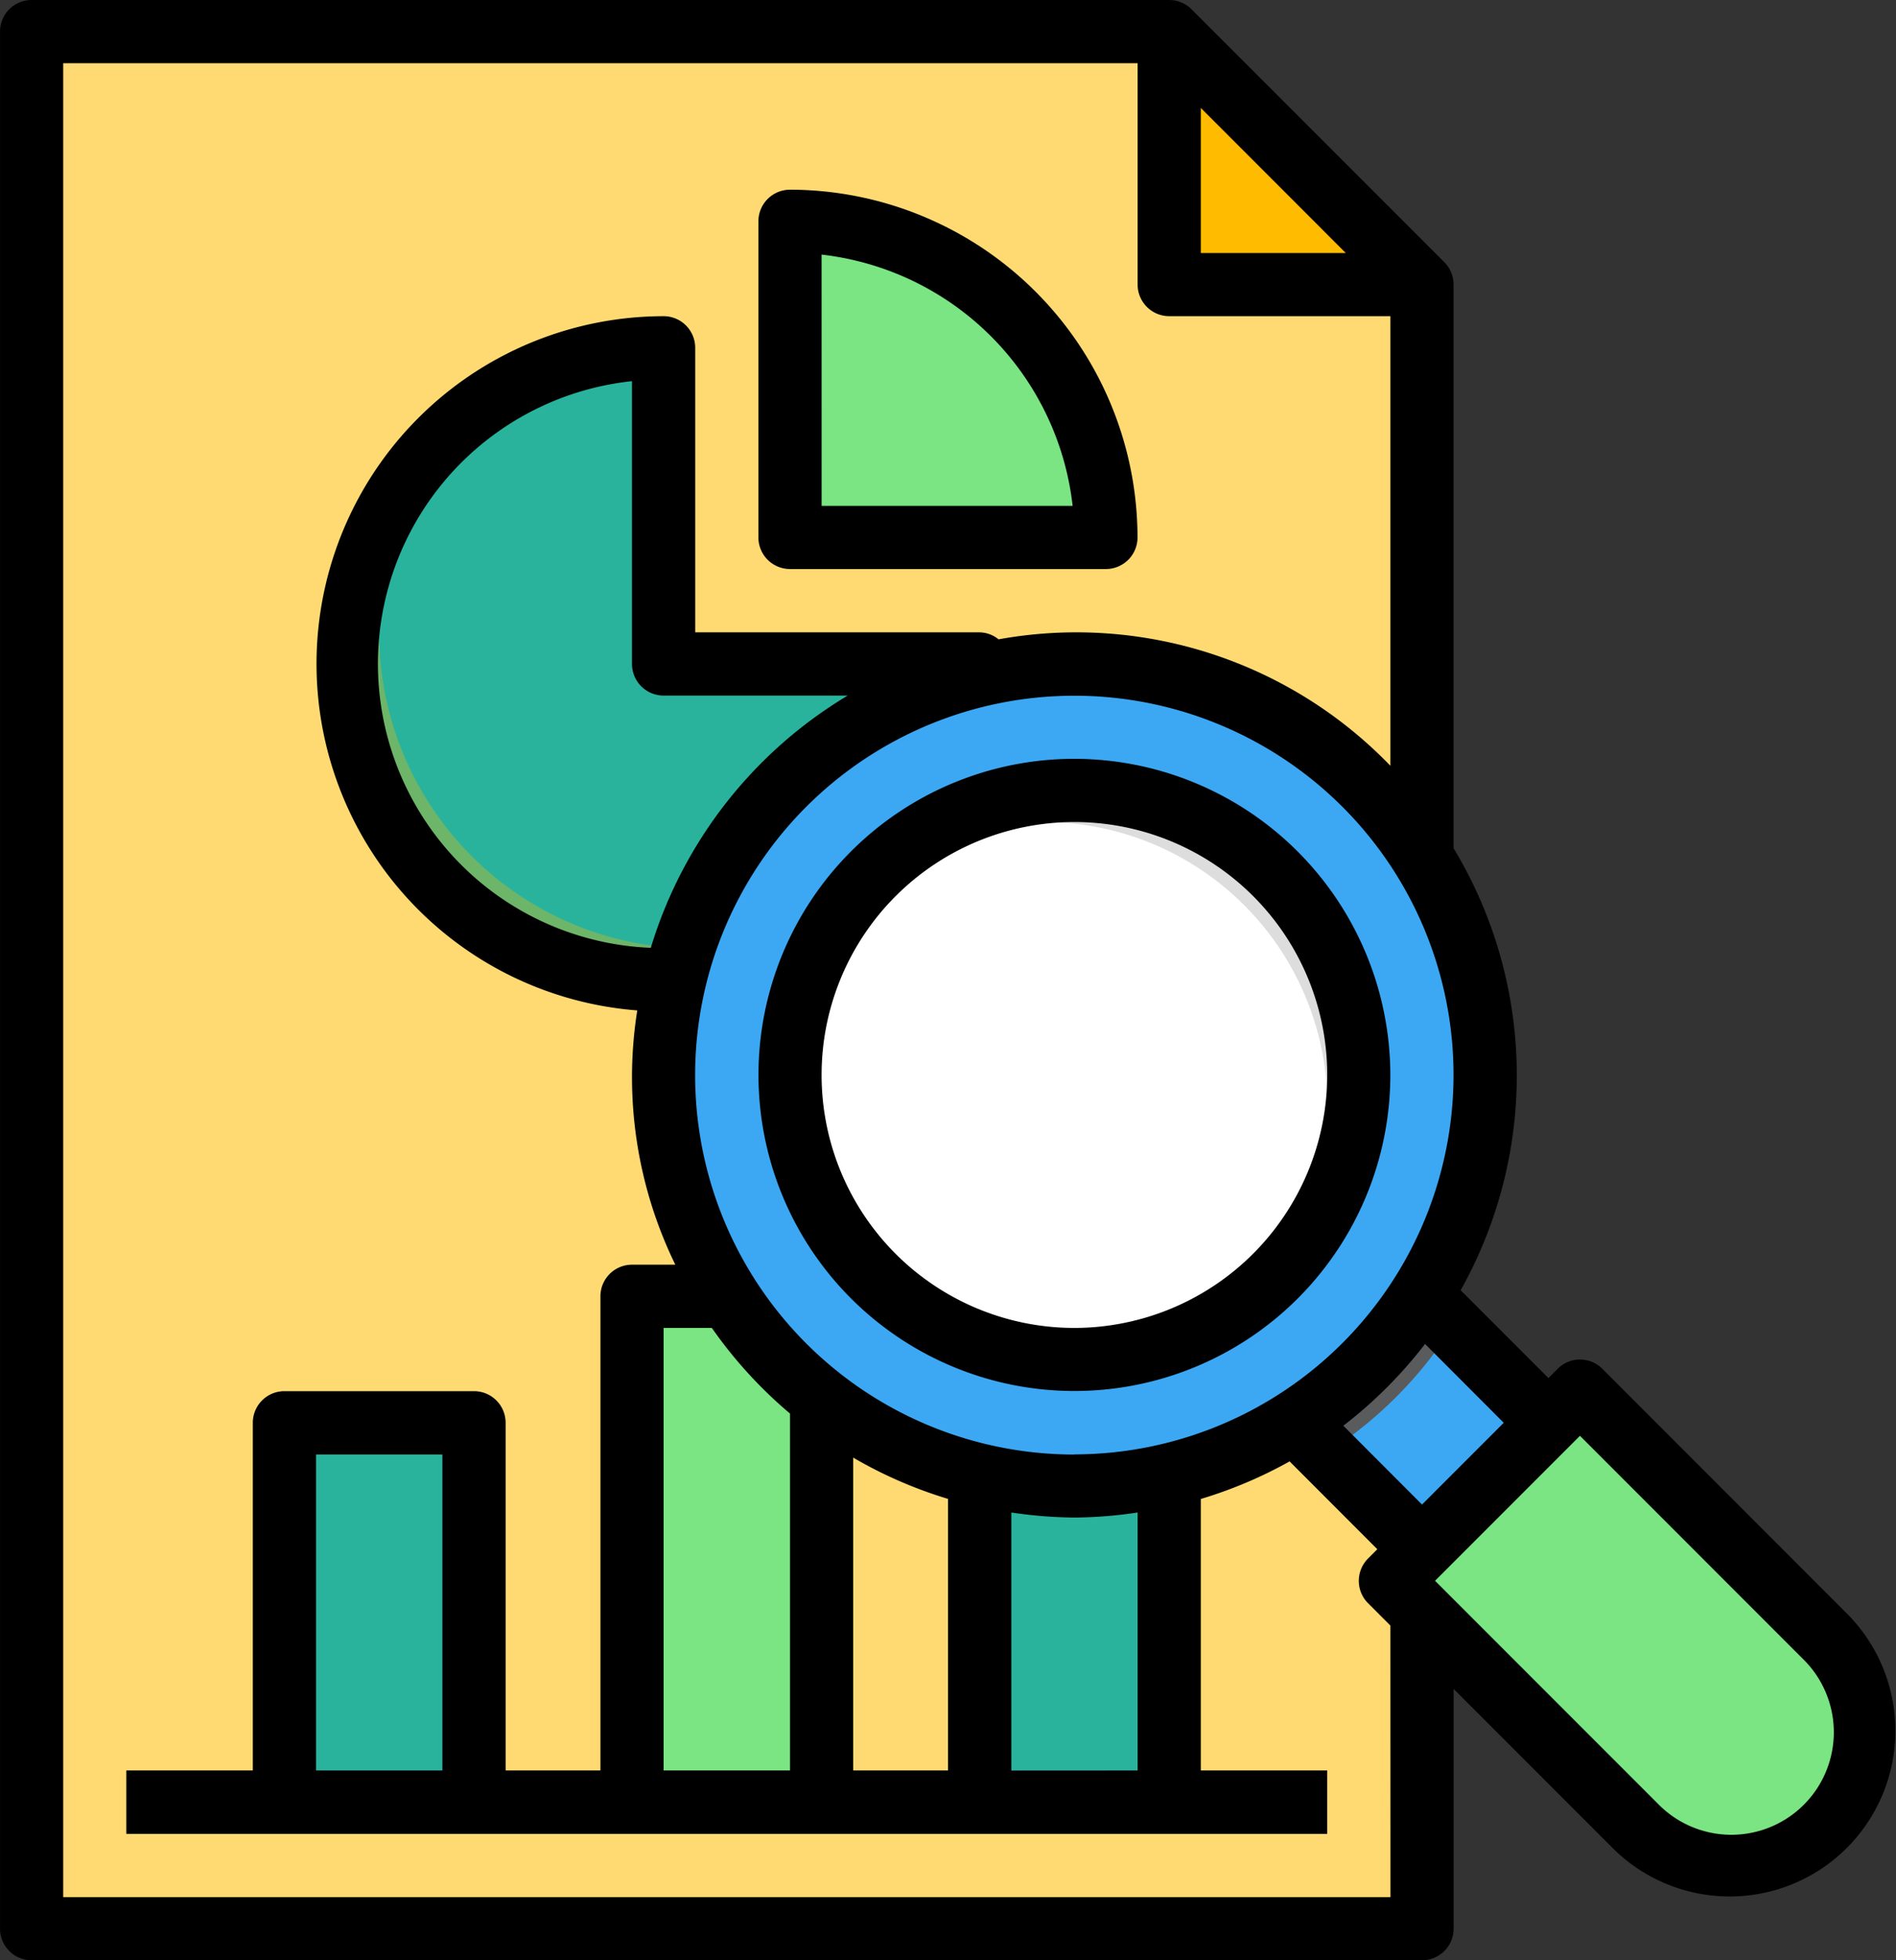 <svg xmlns="http://www.w3.org/2000/svg" width="77.419" height="80" viewBox="0 0 77.419 80">
  <rect x="0" y="0" width="77.419" height="80" fill="#333333" stroke="none"/>
  <g id="investigar" transform="translate(-3.548 -1.774)">
    <path id="Trazado_143787" data-name="Trazado 143787" d="M5.323,80.968H62.1v-67.1L51.773,3.548H5.323Z" transform="translate(-0.484 -0.484)" fill="#ffda73"/>
    <path id="Trazado_143789" data-name="Trazado 143789" d="M39.032,95.161V74.516h7.742V95.161" transform="translate(-9.677 -19.839)" fill="#7ae582"/>
    <path id="Trazado_143791" data-name="Trazado 143791" d="M19.516,97.1V81.613h7.742V97.1" transform="translate(-4.355 -21.774)" fill="#29b39d"/>
    <path id="Trazado_143793" data-name="Trazado 143793" d="M58.548,97.1V81.613H66.29V97.1" transform="translate(-15 -21.774)" fill="#29b39d"/>
    <path id="Trazado_143795" data-name="Trazado 143795" d="M0,0H7.3V7.347H0Z" transform="translate(56.405 59.805) rotate(-45)" fill="#5a5b5d"/>
    <path id="Trazado_143796" data-name="Trazado 143796" d="M10.645,101.129H59.677v2.581H10.645Z" transform="translate(-1.935 -27.097)" fill="#5a5b5d"/>
    <path id="Trazado_143797" data-name="Trazado 143797" d="M60.806,27.1a12.9,12.9,0,0,0-12.9-12.9V27.1Z" transform="translate(-12.097 -3.387)" fill="#7ae582"/>
    <path id="Trazado_143798" data-name="Trazado 143798" d="M48.863,34.643q.008-.225.008-.449h-12.9V21.29a12.9,12.9,0,0,0,0,25.806c.151,0,.3,0,.45-.008" transform="translate(-5.323 -5.323)" fill="#6db569"/>
    <path id="Trazado_143799" data-name="Trazado 143799" d="M36.452,21.29A12.838,12.838,0,0,0,28,24.455a12.89,12.89,0,0,0,9.738,21.351c.151,0,.3,0,.45-.008L49.347,34.643q.008-.225.008-.449h-12.9Z" transform="translate(-5.806 -5.323)" fill="#29b39d"/>
    <circle id="Elipse_4273" data-name="Elipse 4273" cx="16.774" cy="16.774" r="16.774" transform="translate(30.645 28.871)" fill="#3ca8f4"/>
    <circle id="Elipse_4274" data-name="Elipse 4274" cx="11.613" cy="11.613" r="11.613" transform="translate(35.806 34.032)" fill="#ddd"/>
    <path id="Trazado_143801" data-name="Trazado 143801" d="M69.192,3.548V13.871H79.516" transform="translate(-17.903 -0.484)" fill="#fb0"/>
    <path id="Trazado_143802" data-name="Trazado 143802" d="M58.226,47.9A11.555,11.555,0,0,0,50.69,50.69,11.6,11.6,0,0,0,67.052,67.052,11.6,11.6,0,0,0,58.226,47.9Z" transform="translate(-12.097 -12.581)" fill="#fff"/>
    <path id="Trazado_143803" data-name="Trazado 143803" d="M87.079,80.144l-3.917-3.917A16.836,16.836,0,0,1,78,81.388l3.917,3.917Z" transform="translate(-20.305 -20.305)" fill="#3ca8f4"/>
    <path id="Trazado_143804" data-name="Trazado 143804" d="M81.613,87.581l7.742-7.742L99.364,89.848a5.474,5.474,0,1,1-7.742,7.742Z" transform="translate(-21.29 -21.29)" fill="#7ae582"/>
    <path id="Trazado_143806" data-name="Trazado 143806" d="M62.525,12.475,52.2,2.152a1.285,1.285,0,0,0-.912-.378H4.839a1.29,1.29,0,0,0-1.29,1.29V80.484a1.29,1.29,0,0,0,1.29,1.29H61.613a1.29,1.29,0,0,0,1.29-1.29V70.7l6.516,6.516a6.765,6.765,0,0,0,9.568-9.566L68.977,57.636a1.289,1.289,0,0,0-1.825,0l-.378.378L63.19,54.43A17.928,17.928,0,0,0,62.9,36.388v-23A1.287,1.287,0,0,0,62.525,12.475ZM58.5,12.1H52.581V6.179Zm1.825,67.1H6.129V4.355H50v9.032a1.291,1.291,0,0,0,1.29,1.29h9.032v18.35a17.82,17.82,0,0,0-16-5.161,1.261,1.261,0,0,0-.774-.285H31.935V15.968a1.29,1.29,0,0,0-1.29-1.29A14.187,14.187,0,0,0,29.569,43.01a17.437,17.437,0,0,0,1.554,10.377H29.355a1.29,1.29,0,0,0-1.29,1.29V74.032H24.194V59.839a1.29,1.29,0,0,0-1.29-1.29H15.161a1.29,1.29,0,0,0-1.29,1.29V74.032H8.71v2.581H57.742V74.032H52.581V62.948a18.036,18.036,0,0,0,3.625-1.533L59.788,65l-.378.378a1.29,1.29,0,0,0,0,1.825l.912.912Zm-12.9-18.065A15.484,15.484,0,1,1,62.9,45.645,15.5,15.5,0,0,1,47.419,61.129Zm-2.581,12.9V63.5a18.1,18.1,0,0,0,2.581.206A17.915,17.915,0,0,0,50,63.5V74.032ZM30.645,30.161h7.517a18.129,18.129,0,0,0-8.04,10.294,11.6,11.6,0,0,1-.768-23.126V28.871A1.29,1.29,0,0,0,30.645,30.161Zm5.161,29.3v14.57H30.645V55.968h1.97A18.207,18.207,0,0,0,35.806,59.462Zm2.581,1.8a17.95,17.95,0,0,0,3.871,1.684V74.032H38.387ZM21.613,74.032H16.452v-12.9h5.161ZM77.161,69.47a4.184,4.184,0,1,1-5.916,5.917l-9.1-9.1,5.917-5.917ZM64.95,59.839l-3.337,3.337L58.4,59.959a18.236,18.236,0,0,0,3.337-3.337Z" transform="translate(0)"/>
    <path id="Trazado_143807" data-name="Trazado 143807" d="M47.419,27.9h12.9a1.29,1.29,0,0,0,1.29-1.29A14.21,14.21,0,0,0,47.419,12.419a1.29,1.29,0,0,0-1.29,1.29v12.9A1.29,1.29,0,0,0,47.419,27.9Zm1.29-12.832A11.634,11.634,0,0,1,58.96,25.323H48.71Z" transform="translate(-11.613 -2.903)"/>
    <path id="Trazado_143808" data-name="Trazado 143808" d="M59.032,44.355a12.9,12.9,0,1,0,12.9,12.9A12.918,12.918,0,0,0,59.032,44.355Zm0,23.226A10.323,10.323,0,1,1,69.355,57.258,10.335,10.335,0,0,1,59.032,67.581Z" transform="translate(-11.613 -11.613)"/>
  </g>
</svg>
